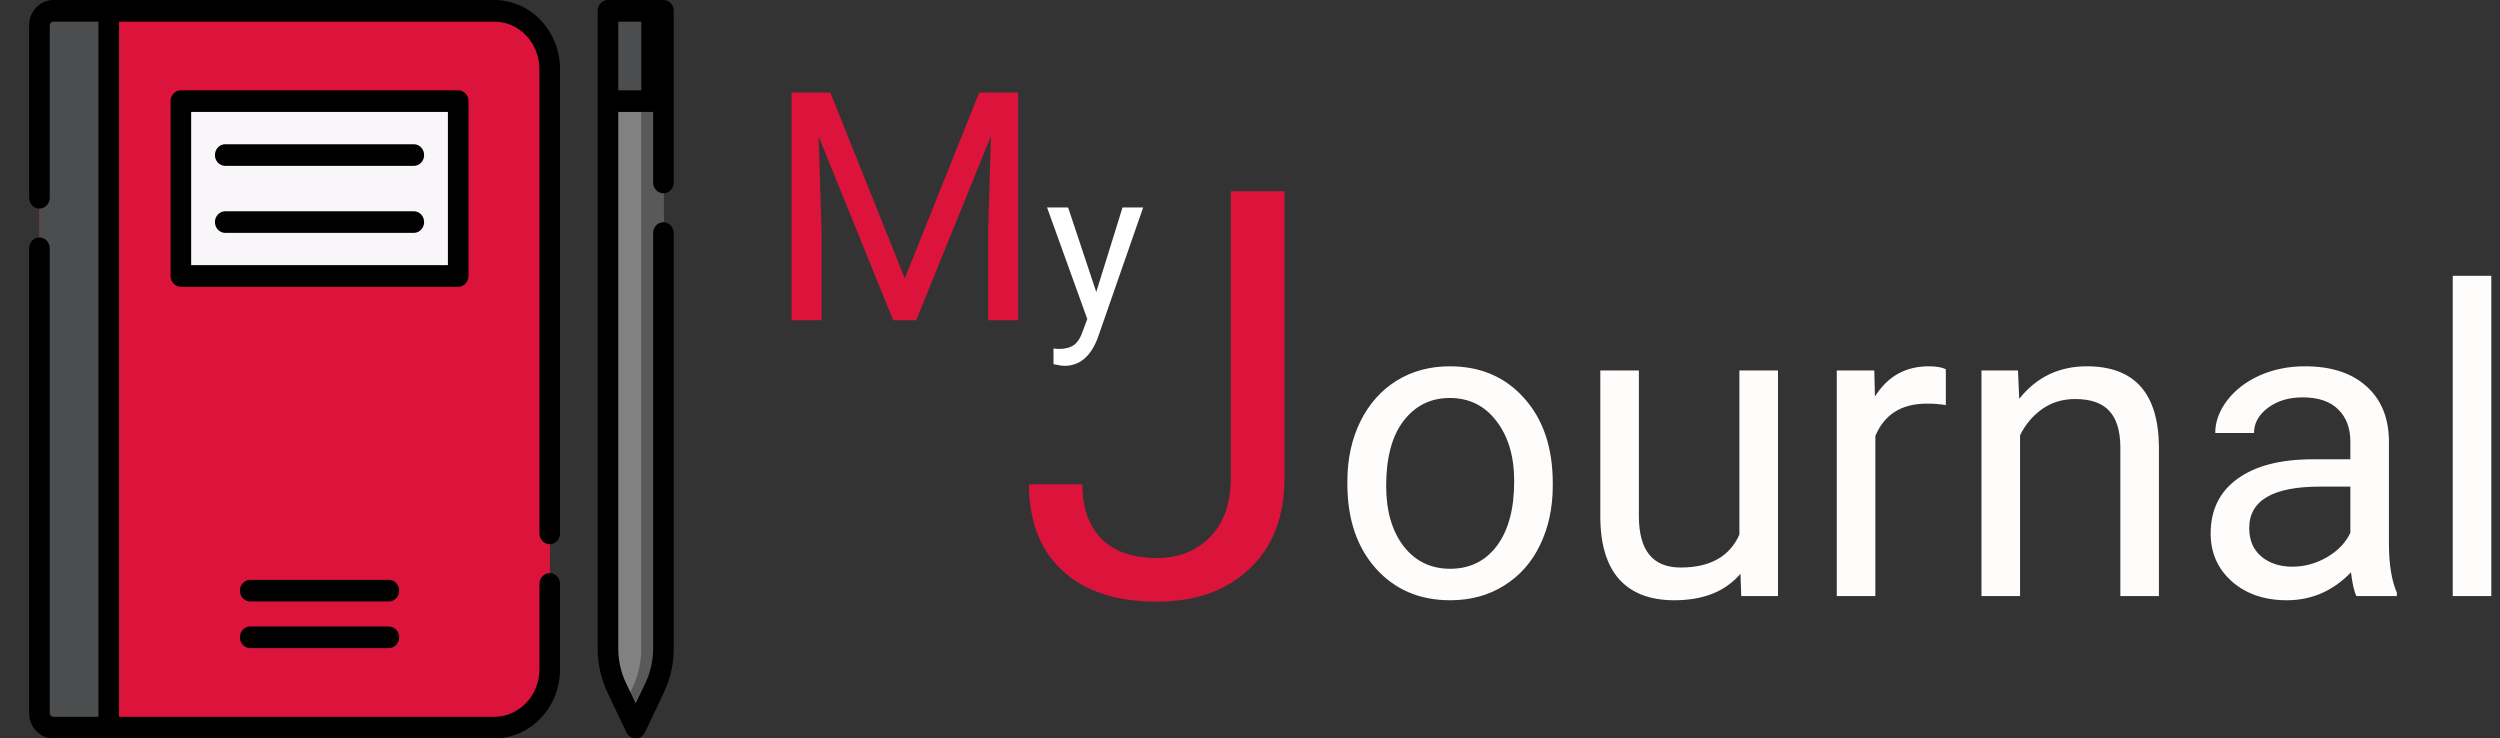 <svg width="281" height="83" viewBox="0 0 281 83" fill="none" xmlns="http://www.w3.org/2000/svg">
<rect x="0" y="0" width="281" height="83" fill="#333333" stroke="none"/>
<path d="M93.33 10.406L101.697 31.289L110.064 10.406H114.441V36H111.066V26.033L111.383 15.275L102.98 36H100.396L92.012 15.328L92.346 26.033V36H88.971V10.406H93.33Z" fill="#DC143C"/>
<path d="M123.219 32.824L126.172 23.32H128.492L123.395 37.957C122.605 40.066 121.352 41.121 119.633 41.121L119.223 41.086L118.414 40.934V39.176L119 39.223C119.734 39.223 120.305 39.074 120.711 38.777C121.125 38.48 121.465 37.938 121.73 37.148L122.211 35.859L117.688 23.32H120.055L123.219 32.824Z" fill="white"/>
<path d="M138.344 21.5H144.375V53.719C144.375 58.073 143.062 61.479 140.438 63.938C137.833 66.396 134.354 67.625 130 67.625C125.479 67.625 121.958 66.469 119.438 64.156C116.917 61.844 115.656 58.604 115.656 54.438H121.656C121.656 57.042 122.365 59.073 123.781 60.531C125.219 61.99 127.292 62.719 130 62.719C132.479 62.719 134.479 61.938 136 60.375C137.542 58.812 138.323 56.625 138.344 53.812V21.5Z" fill="#DC143C"/>
<path d="M151.445 54.086C151.445 51.602 151.93 49.367 152.898 47.383C153.883 45.398 155.242 43.867 156.977 42.789C158.727 41.711 160.719 41.172 162.953 41.172C166.406 41.172 169.195 42.367 171.32 44.758C173.461 47.148 174.531 50.328 174.531 54.297V54.602C174.531 57.07 174.055 59.289 173.102 61.258C172.164 63.211 170.812 64.734 169.047 65.828C167.297 66.922 165.281 67.469 163 67.469C159.562 67.469 156.773 66.273 154.633 63.883C152.508 61.492 151.445 58.328 151.445 54.391V54.086ZM155.805 54.602C155.805 57.414 156.453 59.672 157.75 61.375C159.062 63.078 160.812 63.93 163 63.93C165.203 63.93 166.953 63.07 168.25 61.352C169.547 59.617 170.195 57.195 170.195 54.086C170.195 51.305 169.531 49.055 168.203 47.336C166.891 45.602 165.141 44.734 162.953 44.734C160.812 44.734 159.086 45.586 157.773 47.289C156.461 48.992 155.805 51.43 155.805 54.602ZM195.625 64.492C193.938 66.477 191.461 67.469 188.195 67.469C185.492 67.469 183.43 66.688 182.008 65.125C180.602 63.547 179.891 61.219 179.875 58.141V41.641H184.211V58.023C184.211 61.867 185.773 63.789 188.898 63.789C192.211 63.789 194.414 62.555 195.508 60.086V41.641H199.844V67H195.719L195.625 64.492ZM218.711 45.531C218.055 45.422 217.344 45.367 216.578 45.367C213.734 45.367 211.805 46.578 210.789 49V67H206.453V41.641H210.672L210.742 44.57C212.164 42.305 214.18 41.172 216.789 41.172C217.633 41.172 218.273 41.281 218.711 41.5V45.531ZM226.82 41.641L226.961 44.828C228.898 42.391 231.43 41.172 234.555 41.172C239.914 41.172 242.617 44.195 242.664 50.242V67H238.328V50.219C238.312 48.391 237.891 47.039 237.062 46.164C236.25 45.289 234.977 44.852 233.242 44.852C231.836 44.852 230.602 45.227 229.539 45.977C228.477 46.727 227.648 47.711 227.055 48.93V67H222.719V41.641H226.82ZM264.859 67C264.609 66.5 264.406 65.609 264.25 64.328C262.234 66.422 259.828 67.469 257.031 67.469C254.531 67.469 252.477 66.766 250.867 65.359C249.273 63.938 248.477 62.141 248.477 59.969C248.477 57.328 249.477 55.281 251.477 53.828C253.492 52.359 256.32 51.625 259.961 51.625H264.18V49.633C264.18 48.117 263.727 46.914 262.82 46.023C261.914 45.117 260.578 44.664 258.812 44.664C257.266 44.664 255.969 45.055 254.922 45.836C253.875 46.617 253.352 47.562 253.352 48.672H248.992C248.992 47.406 249.438 46.188 250.328 45.016C251.234 43.828 252.453 42.891 253.984 42.203C255.531 41.516 257.227 41.172 259.07 41.172C261.992 41.172 264.281 41.906 265.938 43.375C267.594 44.828 268.453 46.836 268.516 49.398V61.07C268.516 63.398 268.812 65.25 269.406 66.625V67H264.859ZM257.664 63.695C259.023 63.695 260.312 63.344 261.531 62.641C262.75 61.938 263.633 61.023 264.18 59.898V54.695H260.781C255.469 54.695 252.812 56.25 252.812 59.359C252.812 60.719 253.266 61.781 254.172 62.547C255.078 63.312 256.242 63.695 257.664 63.695ZM280.023 67H275.688V31H280.023V67Z" fill="#FFFCFC"/>
<g clip-path="url(#clip0)">
<path d="M55.554 81.784H5.989C5.128 81.784 4.43 81.051 4.43 80.147V2.853C4.43 1.949 5.128 1.216 5.989 1.216H55.554C58.997 1.216 61.789 4.149 61.789 7.766V75.234C61.789 78.852 58.997 81.784 55.554 81.784V81.784Z" fill="#DC143C"/>
<path d="M5.989 1.216C5.128 1.216 4.43 1.949 4.43 2.853V80.147C4.43 81.051 5.128 81.784 5.989 81.784H12.224V1.216H5.989Z" fill="#4C4D4E"/>
<path d="M55.554 1.216H52.125C55.568 1.216 58.36 4.149 58.36 7.766V75.234C58.36 78.852 55.568 81.784 52.125 81.784H55.554C58.997 81.784 61.789 78.852 61.789 75.234V7.766C61.789 4.149 58.997 1.216 55.554 1.216V1.216Z" fill="#DC143C"/>
<path d="M51.502 11.369V31.02H20.328V11.369H51.502Z" fill="#F9F6F9"/>
<path d="M73.582 77.308L71.452 81.784L69.322 77.308C68.673 75.944 68.335 74.44 68.335 72.914V11.369H74.569V72.914C74.57 74.44 74.232 75.944 73.582 77.308Z" fill="#818181"/>
<path d="M72.076 11.369V72.914C72.076 74.44 71.738 75.944 71.088 77.308L70.205 79.164L71.452 81.784L73.582 77.308C74.232 75.944 74.57 74.44 74.57 72.914V11.369H72.076Z" fill="#595959"/>
<path d="M68.335 1.216H74.57V11.369H68.335V1.216Z" fill="#4C4D4E"/>
<path d="M72.076 1.216H74.57V11.369H72.076V1.216Z" fill="black"/>
<path d="M25.316 18.644H46.514C47.153 18.644 47.671 18.099 47.671 17.428C47.671 16.756 47.153 16.212 46.514 16.212H25.316C24.677 16.212 24.159 16.756 24.159 17.428C24.159 18.099 24.677 18.644 25.316 18.644Z" fill="black"/>
<path d="M25.316 26.176H46.514C47.153 26.176 47.671 25.632 47.671 24.961C47.671 24.289 47.153 23.745 46.514 23.745H25.316C24.677 23.745 24.159 24.289 24.159 24.961C24.159 25.632 24.677 26.176 25.316 26.176Z" fill="black"/>
<path d="M43.708 65.175H28.122C27.483 65.175 26.965 65.72 26.965 66.391C26.965 67.062 27.483 67.607 28.122 67.607H43.708C44.347 67.607 44.865 67.062 44.865 66.391C44.865 65.72 44.348 65.175 43.708 65.175Z" fill="black"/>
<path d="M43.708 70.415H28.122C27.483 70.415 26.965 70.96 26.965 71.631C26.965 72.303 27.483 72.847 28.122 72.847H43.708C44.347 72.847 44.865 72.303 44.865 71.631C44.865 70.96 44.348 70.415 43.708 70.415Z" fill="black"/>
<path d="M55.554 0H5.989C4.491 0 3.273 1.28 3.273 2.853V22.232C3.273 22.904 3.791 23.448 4.43 23.448C5.069 23.448 5.588 22.904 5.588 22.232V2.853C5.588 2.621 5.768 2.432 5.989 2.432H11.066V80.568H5.989C5.768 80.568 5.588 80.379 5.588 80.147V27.91C5.588 27.238 5.069 26.694 4.43 26.694C3.791 26.694 3.273 27.238 3.273 27.91V80.147C3.273 81.72 4.491 83 5.989 83H55.554C59.63 83 62.946 79.516 62.946 75.234V65.632C62.946 64.961 62.428 64.416 61.789 64.416C61.15 64.416 60.631 64.961 60.631 65.632V75.234C60.631 78.175 58.354 80.568 55.554 80.568H13.381V2.432H55.554C58.354 2.432 60.631 4.825 60.631 7.766V59.957C60.631 60.629 61.15 61.173 61.789 61.173C62.428 61.173 62.946 60.629 62.946 59.957V7.766C62.946 3.484 59.63 0 55.554 0V0Z" fill="black"/>
<path d="M52.659 31.02V11.369C52.659 10.697 52.141 10.153 51.502 10.153H20.329C19.689 10.153 19.171 10.697 19.171 11.369V31.02C19.171 31.691 19.689 32.235 20.329 32.235H51.502C52.141 32.235 52.659 31.691 52.659 31.02ZM50.344 29.804H21.486V12.585H50.344V29.804Z" fill="black"/>
<path d="M74.57 0H68.335C67.696 0 67.178 0.544 67.178 1.216V11.369V72.915C67.178 74.62 67.561 76.327 68.287 77.852L70.417 82.328C70.614 82.74 71.014 83 71.452 83C71.891 83 72.291 82.74 72.487 82.328L74.617 77.852C75.343 76.327 75.727 74.62 75.727 72.915V26.192C75.727 25.521 75.209 24.976 74.57 24.976C73.931 24.976 73.412 25.521 73.412 26.192V72.914C73.412 74.244 73.113 75.575 72.547 76.765L71.452 79.065L70.357 76.765C69.791 75.575 69.492 74.244 69.492 72.914V12.585H73.412V20.514C73.412 21.185 73.931 21.73 74.57 21.73C75.209 21.73 75.727 21.185 75.727 20.514V1.216C75.727 0.544 75.209 0 74.57 0V0ZM69.492 10.153V2.432H73.412V10.153H69.492Z" fill="black"/>
</g>
<defs>
<clipPath id="clip0">
<rect width="79" height="83" fill="white"/>
</clipPath>
</defs>
</svg>
